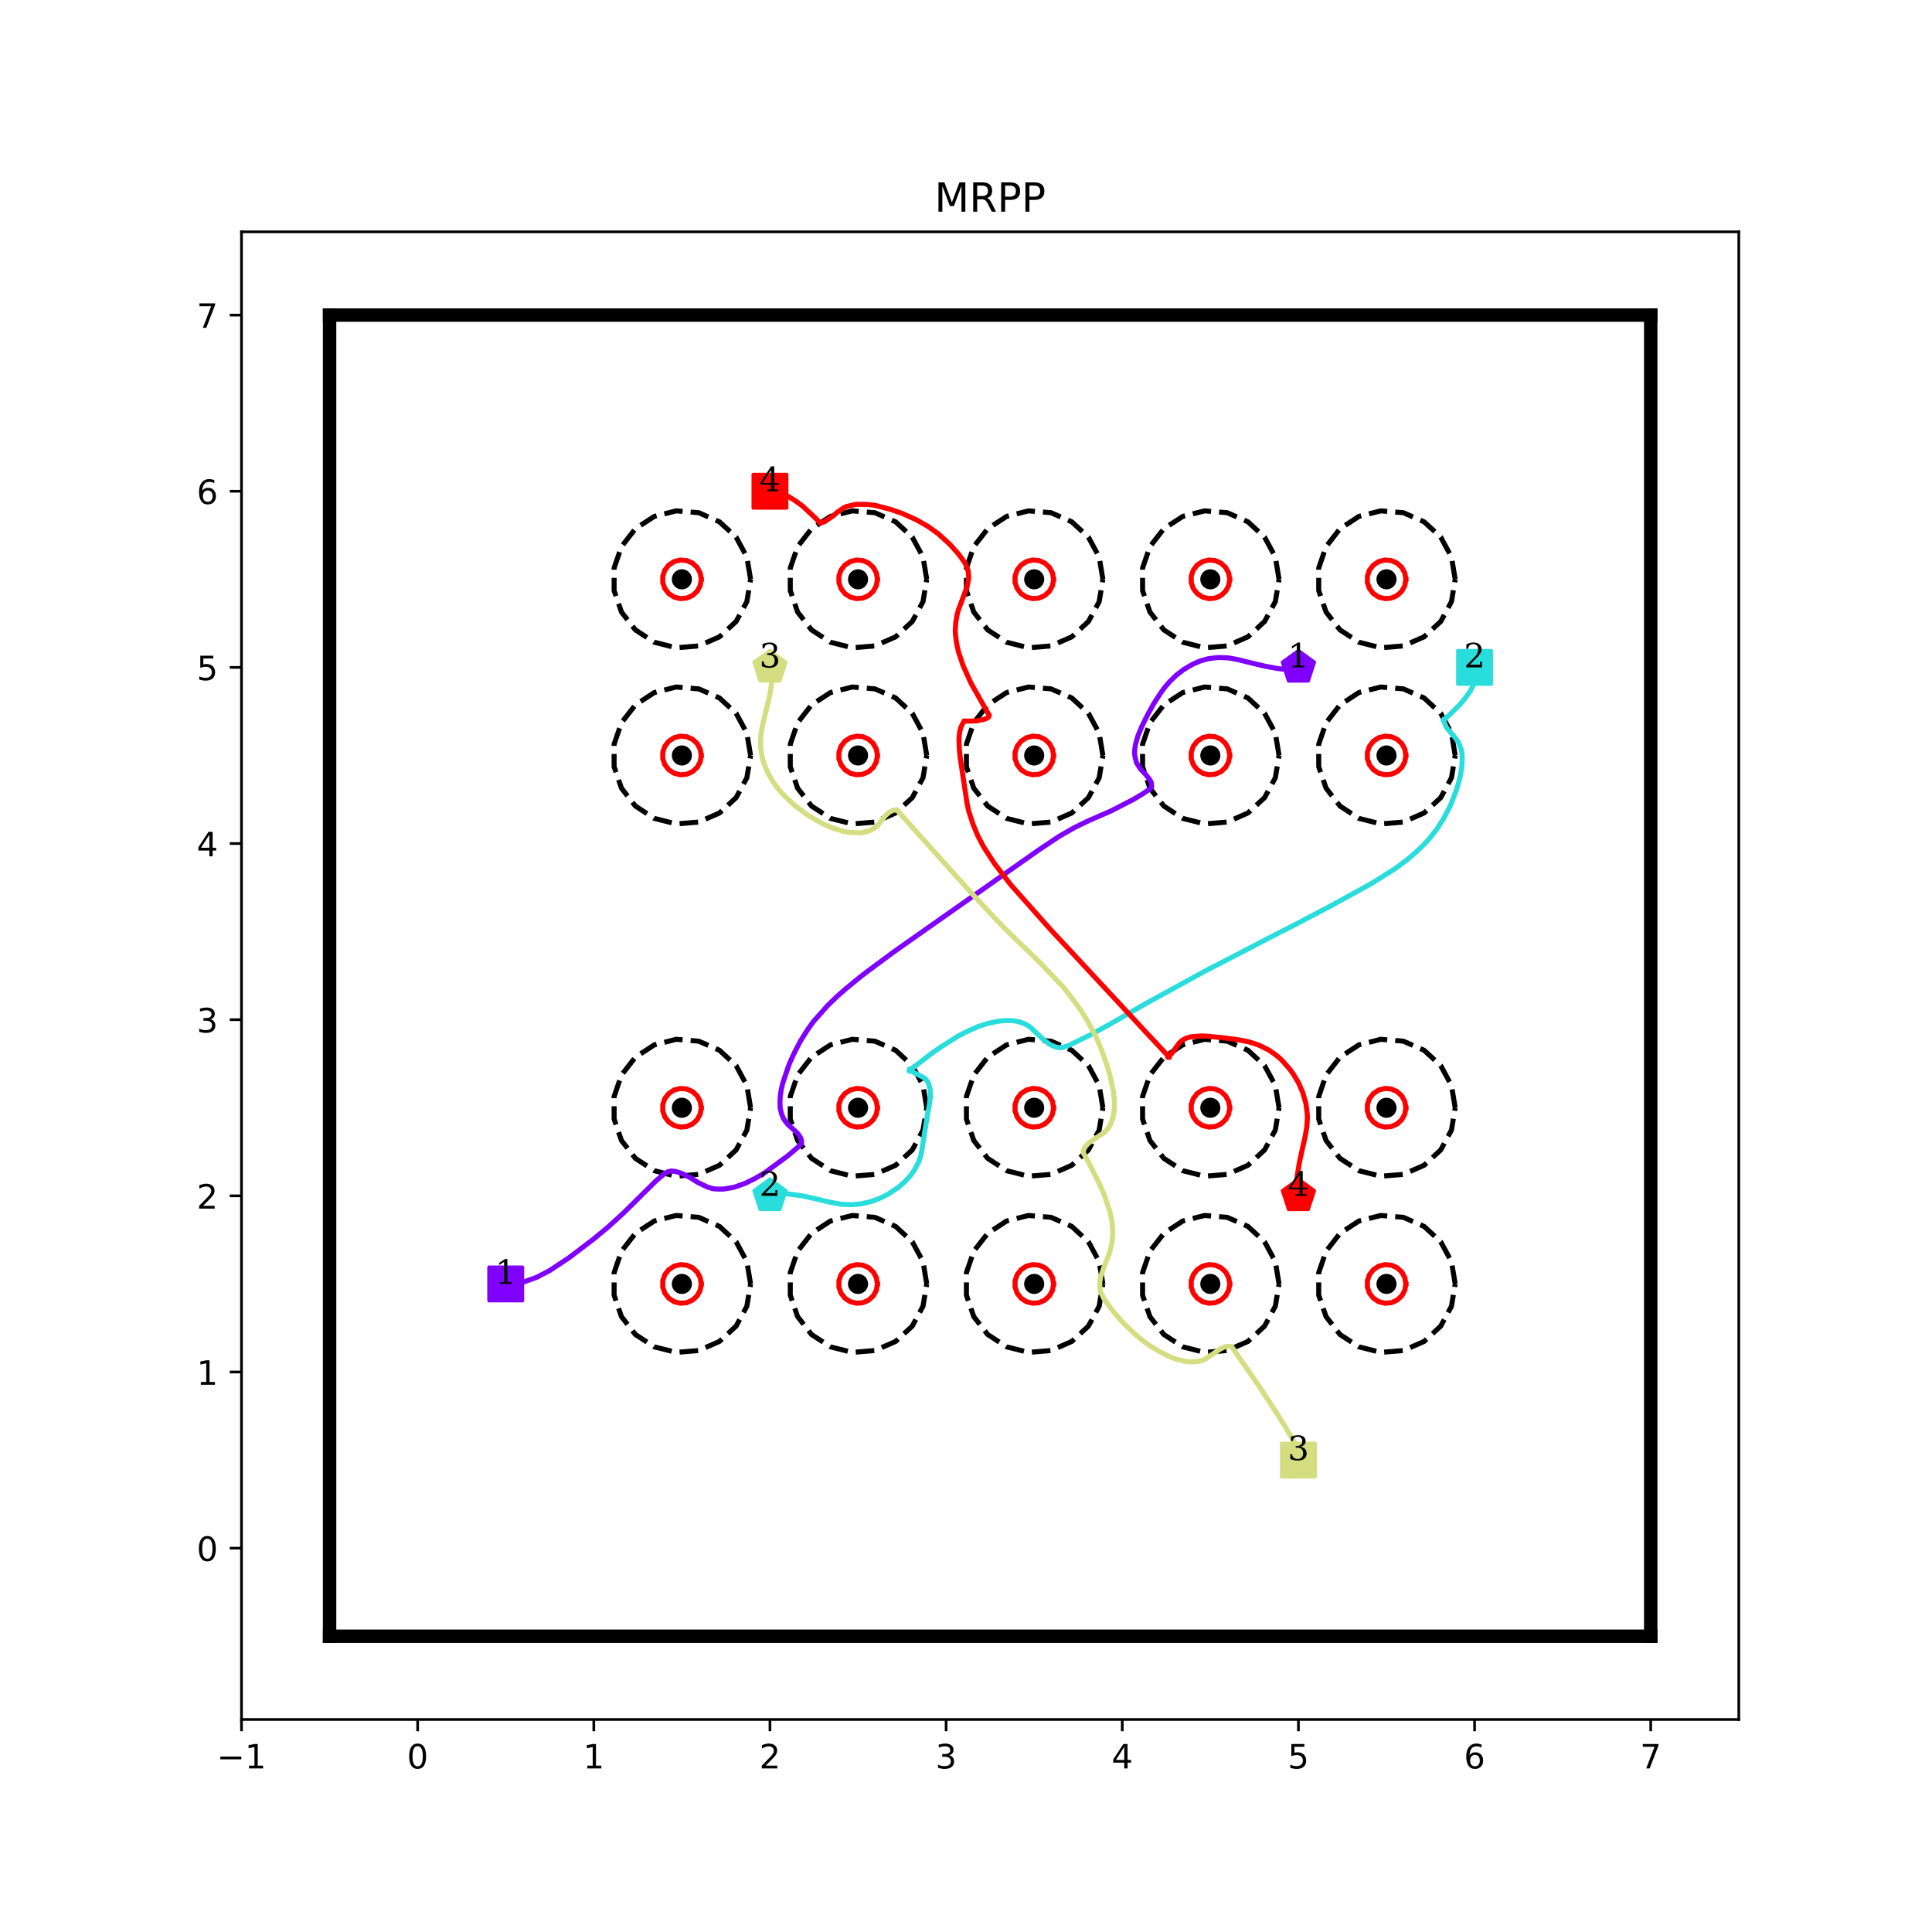 <?xml version="1.0" encoding="utf-8" standalone="no"?>
<!DOCTYPE svg PUBLIC "-//W3C//DTD SVG 1.1//EN"
  "http://www.w3.org/Graphics/SVG/1.1/DTD/svg11.dtd">
<!-- Created with matplotlib (http://matplotlib.org/) -->
<svg height="576pt" version="1.1" viewBox="0 0 576 576" width="576pt" xmlns="http://www.w3.org/2000/svg" xmlns:xlink="http://www.w3.org/1999/xlink">
 <defs>
  <style type="text/css">
*{stroke-linecap:butt;stroke-linejoin:round;}
  </style>
 </defs>
 <g id="figure_1">
  <g id="patch_1">
   <path d="M 0 576 
L 576 576 
L 576 0 
L 0 0 
z
" style="fill:#ffffff;"/>
  </g>
  <g id="axes_1">
   <g id="patch_2">
    <path d="M 72 512.64 
L 518.4 512.64 
L 518.4 69.12 
L 72 69.12 
z
" style="fill:#ffffff;"/>
   </g>
   <g id="matplotlib.axis_1">
    <g id="xtick_1">
     <g id="line2d_1">
      <defs>
       <path d="M 0 0 
L 0 3.5 
" id="m8888b631fd" style="stroke:#000000;stroke-width:0.8;"/>
      </defs>
      <g>
       <use style="stroke:#000000;stroke-width:0.8;" x="72" xlink:href="#m8888b631fd" y="512.64"/>
      </g>
     </g>
     <g id="text_1">
      <!-- −1 -->
      <defs>
       <path d="M 10.594 35.5 
L 73.188 35.5 
L 73.188 27.203 
L 10.594 27.203 
z
" id="DejaVuSans-2212"/>
       <path d="M 12.406 8.297 
L 28.516 8.297 
L 28.516 63.922 
L 10.984 60.406 
L 10.984 69.391 
L 28.422 72.906 
L 38.281 72.906 
L 38.281 8.297 
L 54.391 8.297 
L 54.391 0 
L 12.406 0 
z
" id="DejaVuSans-31"/>
      </defs>
      <g transform="translate(64.629 527.238)scale(0.1 -0.1)">
       <use xlink:href="#DejaVuSans-2212"/>
       <use x="83.789" xlink:href="#DejaVuSans-31"/>
      </g>
     </g>
    </g>
    <g id="xtick_2">
     <g id="line2d_2">
      <g>
       <use style="stroke:#000000;stroke-width:0.8;" x="124.518" xlink:href="#m8888b631fd" y="512.64"/>
      </g>
     </g>
     <g id="text_2">
      <!-- 0 -->
      <defs>
       <path d="M 31.781 66.406 
Q 24.172 66.406 20.328 58.906 
Q 16.5 51.422 16.5 36.375 
Q 16.5 21.391 20.328 13.891 
Q 24.172 6.391 31.781 6.391 
Q 39.453 6.391 43.281 13.891 
Q 47.125 21.391 47.125 36.375 
Q 47.125 51.422 43.281 58.906 
Q 39.453 66.406 31.781 66.406 
z
M 31.781 74.219 
Q 44.047 74.219 50.516 64.516 
Q 56.984 54.828 56.984 36.375 
Q 56.984 17.969 50.516 8.266 
Q 44.047 -1.422 31.781 -1.422 
Q 19.531 -1.422 13.062 8.266 
Q 6.594 17.969 6.594 36.375 
Q 6.594 54.828 13.062 64.516 
Q 19.531 74.219 31.781 74.219 
z
" id="DejaVuSans-30"/>
      </defs>
      <g transform="translate(121.336 527.238)scale(0.1 -0.1)">
       <use xlink:href="#DejaVuSans-30"/>
      </g>
     </g>
    </g>
    <g id="xtick_3">
     <g id="line2d_3">
      <g>
       <use style="stroke:#000000;stroke-width:0.8;" x="177.035" xlink:href="#m8888b631fd" y="512.64"/>
      </g>
     </g>
     <g id="text_3">
      <!-- 1 -->
      <g transform="translate(173.854 527.238)scale(0.1 -0.1)">
       <use xlink:href="#DejaVuSans-31"/>
      </g>
     </g>
    </g>
    <g id="xtick_4">
     <g id="line2d_4">
      <g>
       <use style="stroke:#000000;stroke-width:0.8;" x="229.553" xlink:href="#m8888b631fd" y="512.64"/>
      </g>
     </g>
     <g id="text_4">
      <!-- 2 -->
      <defs>
       <path d="M 19.188 8.297 
L 53.609 8.297 
L 53.609 0 
L 7.328 0 
L 7.328 8.297 
Q 12.938 14.109 22.625 23.891 
Q 32.328 33.688 34.812 36.531 
Q 39.547 41.844 41.422 45.531 
Q 43.312 49.219 43.312 52.781 
Q 43.312 58.594 39.234 62.25 
Q 35.156 65.922 28.609 65.922 
Q 23.969 65.922 18.812 64.312 
Q 13.672 62.703 7.812 59.422 
L 7.812 69.391 
Q 13.766 71.781 18.938 73 
Q 24.125 74.219 28.422 74.219 
Q 39.75 74.219 46.484 68.547 
Q 53.219 62.891 53.219 53.422 
Q 53.219 48.922 51.531 44.891 
Q 49.859 40.875 45.406 35.406 
Q 44.188 33.984 37.641 27.219 
Q 31.109 20.453 19.188 8.297 
z
" id="DejaVuSans-32"/>
      </defs>
      <g transform="translate(226.372 527.238)scale(0.1 -0.1)">
       <use xlink:href="#DejaVuSans-32"/>
      </g>
     </g>
    </g>
    <g id="xtick_5">
     <g id="line2d_5">
      <g>
       <use style="stroke:#000000;stroke-width:0.8;" x="282.071" xlink:href="#m8888b631fd" y="512.64"/>
      </g>
     </g>
     <g id="text_5">
      <!-- 3 -->
      <defs>
       <path d="M 40.578 39.312 
Q 47.656 37.797 51.625 33 
Q 55.609 28.219 55.609 21.188 
Q 55.609 10.406 48.188 4.484 
Q 40.766 -1.422 27.094 -1.422 
Q 22.516 -1.422 17.656 -0.516 
Q 12.797 0.391 7.625 2.203 
L 7.625 11.719 
Q 11.719 9.328 16.594 8.109 
Q 21.484 6.891 26.812 6.891 
Q 36.078 6.891 40.938 10.547 
Q 45.797 14.203 45.797 21.188 
Q 45.797 27.641 41.281 31.266 
Q 36.766 34.906 28.719 34.906 
L 20.219 34.906 
L 20.219 43.016 
L 29.109 43.016 
Q 36.375 43.016 40.234 45.922 
Q 44.094 48.828 44.094 54.297 
Q 44.094 59.906 40.109 62.906 
Q 36.141 65.922 28.719 65.922 
Q 24.656 65.922 20.016 65.031 
Q 15.375 64.156 9.812 62.312 
L 9.812 71.094 
Q 15.438 72.656 20.344 73.438 
Q 25.25 74.219 29.594 74.219 
Q 40.828 74.219 47.359 69.109 
Q 53.906 64.016 53.906 55.328 
Q 53.906 49.266 50.438 45.094 
Q 46.969 40.922 40.578 39.312 
z
" id="DejaVuSans-33"/>
      </defs>
      <g transform="translate(278.889 527.238)scale(0.1 -0.1)">
       <use xlink:href="#DejaVuSans-33"/>
      </g>
     </g>
    </g>
    <g id="xtick_6">
     <g id="line2d_6">
      <g>
       <use style="stroke:#000000;stroke-width:0.8;" x="334.588" xlink:href="#m8888b631fd" y="512.64"/>
      </g>
     </g>
     <g id="text_6">
      <!-- 4 -->
      <defs>
       <path d="M 37.797 64.312 
L 12.891 25.391 
L 37.797 25.391 
z
M 35.203 72.906 
L 47.609 72.906 
L 47.609 25.391 
L 58.016 25.391 
L 58.016 17.188 
L 47.609 17.188 
L 47.609 0 
L 37.797 0 
L 37.797 17.188 
L 4.891 17.188 
L 4.891 26.703 
z
" id="DejaVuSans-34"/>
      </defs>
      <g transform="translate(331.407 527.238)scale(0.1 -0.1)">
       <use xlink:href="#DejaVuSans-34"/>
      </g>
     </g>
    </g>
    <g id="xtick_7">
     <g id="line2d_7">
      <g>
       <use style="stroke:#000000;stroke-width:0.8;" x="387.106" xlink:href="#m8888b631fd" y="512.64"/>
      </g>
     </g>
     <g id="text_7">
      <!-- 5 -->
      <defs>
       <path d="M 10.797 72.906 
L 49.516 72.906 
L 49.516 64.594 
L 19.828 64.594 
L 19.828 46.734 
Q 21.969 47.469 24.109 47.828 
Q 26.266 48.188 28.422 48.188 
Q 40.625 48.188 47.75 41.5 
Q 54.891 34.812 54.891 23.391 
Q 54.891 11.625 47.562 5.094 
Q 40.234 -1.422 26.906 -1.422 
Q 22.312 -1.422 17.547 -0.641 
Q 12.797 0.141 7.719 1.703 
L 7.719 11.625 
Q 12.109 9.234 16.797 8.062 
Q 21.484 6.891 26.703 6.891 
Q 35.156 6.891 40.078 11.328 
Q 45.016 15.766 45.016 23.391 
Q 45.016 31 40.078 35.438 
Q 35.156 39.891 26.703 39.891 
Q 22.75 39.891 18.812 39.016 
Q 14.891 38.141 10.797 36.281 
z
" id="DejaVuSans-35"/>
      </defs>
      <g transform="translate(383.925 527.238)scale(0.1 -0.1)">
       <use xlink:href="#DejaVuSans-35"/>
      </g>
     </g>
    </g>
    <g id="xtick_8">
     <g id="line2d_8">
      <g>
       <use style="stroke:#000000;stroke-width:0.8;" x="439.624" xlink:href="#m8888b631fd" y="512.64"/>
      </g>
     </g>
     <g id="text_8">
      <!-- 6 -->
      <defs>
       <path d="M 33.016 40.375 
Q 26.375 40.375 22.484 35.828 
Q 18.609 31.297 18.609 23.391 
Q 18.609 15.531 22.484 10.953 
Q 26.375 6.391 33.016 6.391 
Q 39.656 6.391 43.531 10.953 
Q 47.406 15.531 47.406 23.391 
Q 47.406 31.297 43.531 35.828 
Q 39.656 40.375 33.016 40.375 
z
M 52.594 71.297 
L 52.594 62.312 
Q 48.875 64.062 45.094 64.984 
Q 41.312 65.922 37.594 65.922 
Q 27.828 65.922 22.672 59.328 
Q 17.531 52.734 16.797 39.406 
Q 19.672 43.656 24.016 45.922 
Q 28.375 48.188 33.594 48.188 
Q 44.578 48.188 50.953 41.516 
Q 57.328 34.859 57.328 23.391 
Q 57.328 12.156 50.688 5.359 
Q 44.047 -1.422 33.016 -1.422 
Q 20.359 -1.422 13.672 8.266 
Q 6.984 17.969 6.984 36.375 
Q 6.984 53.656 15.188 63.938 
Q 23.391 74.219 37.203 74.219 
Q 40.922 74.219 44.703 73.484 
Q 48.484 72.75 52.594 71.297 
z
" id="DejaVuSans-36"/>
      </defs>
      <g transform="translate(436.442 527.238)scale(0.1 -0.1)">
       <use xlink:href="#DejaVuSans-36"/>
      </g>
     </g>
    </g>
    <g id="xtick_9">
     <g id="line2d_9">
      <g>
       <use style="stroke:#000000;stroke-width:0.8;" x="492.141" xlink:href="#m8888b631fd" y="512.64"/>
      </g>
     </g>
     <g id="text_9">
      <!-- 7 -->
      <defs>
       <path d="M 8.203 72.906 
L 55.078 72.906 
L 55.078 68.703 
L 28.609 0 
L 18.312 0 
L 43.219 64.594 
L 8.203 64.594 
z
" id="DejaVuSans-37"/>
      </defs>
      <g transform="translate(488.96 527.238)scale(0.1 -0.1)">
       <use xlink:href="#DejaVuSans-37"/>
      </g>
     </g>
    </g>
   </g>
   <g id="matplotlib.axis_2">
    <g id="ytick_1">
     <g id="line2d_10">
      <defs>
       <path d="M 0 0 
L -3.5 0 
" id="m1da5545bb9" style="stroke:#000000;stroke-width:0.8;"/>
      </defs>
      <g>
       <use style="stroke:#000000;stroke-width:0.8;" x="72" xlink:href="#m1da5545bb9" y="461.562"/>
      </g>
     </g>
     <g id="text_10">
      <!-- 0 -->
      <g transform="translate(58.638 465.362)scale(0.1 -0.1)">
       <use xlink:href="#DejaVuSans-30"/>
      </g>
     </g>
    </g>
    <g id="ytick_2">
     <g id="line2d_11">
      <g>
       <use style="stroke:#000000;stroke-width:0.8;" x="72" xlink:href="#m1da5545bb9" y="409.045"/>
      </g>
     </g>
     <g id="text_11">
      <!-- 1 -->
      <g transform="translate(58.638 412.844)scale(0.1 -0.1)">
       <use xlink:href="#DejaVuSans-31"/>
      </g>
     </g>
    </g>
    <g id="ytick_3">
     <g id="line2d_12">
      <g>
       <use style="stroke:#000000;stroke-width:0.8;" x="72" xlink:href="#m1da5545bb9" y="356.527"/>
      </g>
     </g>
     <g id="text_12">
      <!-- 2 -->
      <g transform="translate(58.638 360.326)scale(0.1 -0.1)">
       <use xlink:href="#DejaVuSans-32"/>
      </g>
     </g>
    </g>
    <g id="ytick_4">
     <g id="line2d_13">
      <g>
       <use style="stroke:#000000;stroke-width:0.8;" x="72" xlink:href="#m1da5545bb9" y="304.009"/>
      </g>
     </g>
     <g id="text_13">
      <!-- 3 -->
      <g transform="translate(58.638 307.809)scale(0.1 -0.1)">
       <use xlink:href="#DejaVuSans-33"/>
      </g>
     </g>
    </g>
    <g id="ytick_5">
     <g id="line2d_14">
      <g>
       <use style="stroke:#000000;stroke-width:0.8;" x="72" xlink:href="#m1da5545bb9" y="251.492"/>
      </g>
     </g>
     <g id="text_14">
      <!-- 4 -->
      <g transform="translate(58.638 255.291)scale(0.1 -0.1)">
       <use xlink:href="#DejaVuSans-34"/>
      </g>
     </g>
    </g>
    <g id="ytick_6">
     <g id="line2d_15">
      <g>
       <use style="stroke:#000000;stroke-width:0.8;" x="72" xlink:href="#m1da5545bb9" y="198.974"/>
      </g>
     </g>
     <g id="text_15">
      <!-- 5 -->
      <g transform="translate(58.638 202.773)scale(0.1 -0.1)">
       <use xlink:href="#DejaVuSans-35"/>
      </g>
     </g>
    </g>
    <g id="ytick_7">
     <g id="line2d_16">
      <g>
       <use style="stroke:#000000;stroke-width:0.8;" x="72" xlink:href="#m1da5545bb9" y="146.456"/>
      </g>
     </g>
     <g id="text_16">
      <!-- 6 -->
      <g transform="translate(58.638 150.256)scale(0.1 -0.1)">
       <use xlink:href="#DejaVuSans-36"/>
      </g>
     </g>
    </g>
    <g id="ytick_8">
     <g id="line2d_17">
      <g>
       <use style="stroke:#000000;stroke-width:0.8;" x="72" xlink:href="#m1da5545bb9" y="93.939"/>
      </g>
     </g>
     <g id="text_17">
      <!-- 7 -->
      <g transform="translate(58.638 97.738)scale(0.1 -0.1)">
       <use xlink:href="#DejaVuSans-37"/>
      </g>
     </g>
    </g>
   </g>
   <g id="line2d_18">
    <path clip-path="url(#pf2b713757f)" d="M 150.776 382.786 
" style="fill:none;stroke:#1f77b4;stroke-linecap:square;stroke-width:1.5;"/>
    <defs>
     <path d="M -5 5 
L 5 5 
L 5 -5 
L -5 -5 
z
" id="m52ede328f5" style="stroke:#8000ff;stroke-linejoin:miter;"/>
    </defs>
    <g clip-path="url(#pf2b713757f)">
     <use style="fill:#8000ff;stroke:#8000ff;stroke-linejoin:miter;" x="150.776" xlink:href="#m52ede328f5" y="382.786"/>
    </g>
   </g>
   <g id="line2d_19">
    <path clip-path="url(#pf2b713757f)" d="M 387.106 198.974 
" style="fill:none;stroke:#ff7f0e;stroke-linecap:square;stroke-width:1.5;"/>
    <defs>
     <path d="M 0 -5 
L -4.755 -1.545 
L -2.939 4.045 
L 2.939 4.045 
L 4.755 -1.545 
z
" id="m2123530d9b" style="stroke:#8000ff;stroke-linejoin:miter;"/>
    </defs>
    <g clip-path="url(#pf2b713757f)">
     <use style="fill:#8000ff;stroke:#8000ff;stroke-linejoin:miter;" x="387.106" xlink:href="#m2123530d9b" y="198.974"/>
    </g>
   </g>
   <g id="line2d_20">
    <path clip-path="url(#pf2b713757f)" d="M 439.624 198.974 
" style="fill:none;stroke:#2ca02c;stroke-linecap:square;stroke-width:1.5;"/>
    <defs>
     <path d="M -5 5 
L 5 5 
L 5 -5 
L -5 -5 
z
" id="mf35c077212" style="stroke:#2adddd;stroke-linejoin:miter;"/>
    </defs>
    <g clip-path="url(#pf2b713757f)">
     <use style="fill:#2adddd;stroke:#2adddd;stroke-linejoin:miter;" x="439.624" xlink:href="#mf35c077212" y="198.974"/>
    </g>
   </g>
   <g id="line2d_21">
    <path clip-path="url(#pf2b713757f)" d="M 229.553 356.527 
" style="fill:none;stroke:#d62728;stroke-linecap:square;stroke-width:1.5;"/>
    <defs>
     <path d="M 0 -5 
L -4.755 -1.545 
L -2.939 4.045 
L 2.939 4.045 
L 4.755 -1.545 
z
" id="m361ae02f8b" style="stroke:#2adddd;stroke-linejoin:miter;"/>
    </defs>
    <g clip-path="url(#pf2b713757f)">
     <use style="fill:#2adddd;stroke:#2adddd;stroke-linejoin:miter;" x="229.553" xlink:href="#m361ae02f8b" y="356.527"/>
    </g>
   </g>
   <g id="line2d_22">
    <path clip-path="url(#pf2b713757f)" d="M 387.106 435.304 
" style="fill:none;stroke:#9467bd;stroke-linecap:square;stroke-width:1.5;"/>
    <defs>
     <path d="M -5 5 
L 5 5 
L 5 -5 
L -5 -5 
z
" id="m3d5d3032eb" style="stroke:#d4dd80;stroke-linejoin:miter;"/>
    </defs>
    <g clip-path="url(#pf2b713757f)">
     <use style="fill:#d4dd80;stroke:#d4dd80;stroke-linejoin:miter;" x="387.106" xlink:href="#m3d5d3032eb" y="435.304"/>
    </g>
   </g>
   <g id="line2d_23">
    <path clip-path="url(#pf2b713757f)" d="M 229.553 198.974 
" style="fill:none;stroke:#8c564b;stroke-linecap:square;stroke-width:1.5;"/>
    <defs>
     <path d="M 0 -5 
L -4.755 -1.545 
L -2.939 4.045 
L 2.939 4.045 
L 4.755 -1.545 
z
" id="mdbba023fd3" style="stroke:#d4dd80;stroke-linejoin:miter;"/>
    </defs>
    <g clip-path="url(#pf2b713757f)">
     <use style="fill:#d4dd80;stroke:#d4dd80;stroke-linejoin:miter;" x="229.553" xlink:href="#mdbba023fd3" y="198.974"/>
    </g>
   </g>
   <g id="line2d_24">
    <path clip-path="url(#pf2b713757f)" d="M 229.553 146.456 
" style="fill:none;stroke:#e377c2;stroke-linecap:square;stroke-width:1.5;"/>
    <defs>
     <path d="M -5 5 
L 5 5 
L 5 -5 
L -5 -5 
z
" id="m5f18dc28d2" style="stroke:#ff0000;stroke-linejoin:miter;"/>
    </defs>
    <g clip-path="url(#pf2b713757f)">
     <use style="fill:#ff0000;stroke:#ff0000;stroke-linejoin:miter;" x="229.553" xlink:href="#m5f18dc28d2" y="146.456"/>
    </g>
   </g>
   <g id="line2d_25">
    <path clip-path="url(#pf2b713757f)" d="M 387.106 356.527 
" style="fill:none;stroke:#7f7f7f;stroke-linecap:square;stroke-width:1.5;"/>
    <defs>
     <path d="M 0 -5 
L -4.755 -1.545 
L -2.939 4.045 
L 2.939 4.045 
L 4.755 -1.545 
z
" id="mdb312e19a3" style="stroke:#ff0000;stroke-linejoin:miter;"/>
    </defs>
    <g clip-path="url(#pf2b713757f)">
     <use style="fill:#ff0000;stroke:#ff0000;stroke-linejoin:miter;" x="387.106" xlink:href="#mdb312e19a3" y="356.527"/>
    </g>
   </g>
   <g id="line2d_26">
    <defs>
     <path d="M 0 2.5 
C 0.663 2.5 1.299 2.237 1.768 1.768 
C 2.237 1.299 2.5 0.663 2.5 0 
C 2.5 -0.663 2.237 -1.299 1.768 -1.768 
C 1.299 -2.237 0.663 -2.5 0 -2.5 
C -0.663 -2.5 -1.299 -2.237 -1.768 -1.768 
C -2.237 -1.299 -2.5 -0.663 -2.5 0 
C -2.5 0.663 -2.237 1.299 -1.768 1.768 
C -1.299 2.237 -0.663 2.5 0 2.5 
z
" id="mba9c81ae58" style="stroke:#000000;"/>
    </defs>
    <g clip-path="url(#pf2b713757f)">
     <use style="stroke:#000000;" x="203.294" xlink:href="#mba9c81ae58" y="382.786"/>
     <use style="stroke:#000000;" x="203.294" xlink:href="#mba9c81ae58" y="330.268"/>
     <use style="stroke:#000000;" x="255.812" xlink:href="#mba9c81ae58" y="382.786"/>
     <use style="stroke:#000000;" x="255.812" xlink:href="#mba9c81ae58" y="330.268"/>
     <use style="stroke:#000000;" x="308.329" xlink:href="#mba9c81ae58" y="382.786"/>
     <use style="stroke:#000000;" x="308.329" xlink:href="#mba9c81ae58" y="330.268"/>
     <use style="stroke:#000000;" x="360.847" xlink:href="#mba9c81ae58" y="382.786"/>
     <use style="stroke:#000000;" x="360.847" xlink:href="#mba9c81ae58" y="330.268"/>
     <use style="stroke:#000000;" x="413.365" xlink:href="#mba9c81ae58" y="382.786"/>
     <use style="stroke:#000000;" x="413.365" xlink:href="#mba9c81ae58" y="330.268"/>
     <use style="stroke:#000000;" x="203.294" xlink:href="#mba9c81ae58" y="225.233"/>
     <use style="stroke:#000000;" x="203.294" xlink:href="#mba9c81ae58" y="172.715"/>
     <use style="stroke:#000000;" x="255.812" xlink:href="#mba9c81ae58" y="225.233"/>
     <use style="stroke:#000000;" x="255.812" xlink:href="#mba9c81ae58" y="172.715"/>
     <use style="stroke:#000000;" x="308.329" xlink:href="#mba9c81ae58" y="225.233"/>
     <use style="stroke:#000000;" x="308.329" xlink:href="#mba9c81ae58" y="172.715"/>
     <use style="stroke:#000000;" x="360.847" xlink:href="#mba9c81ae58" y="225.233"/>
     <use style="stroke:#000000;" x="360.847" xlink:href="#mba9c81ae58" y="172.715"/>
     <use style="stroke:#000000;" x="413.365" xlink:href="#mba9c81ae58" y="225.233"/>
     <use style="stroke:#000000;" x="413.365" xlink:href="#mba9c81ae58" y="172.715"/>
    </g>
   </g>
   <g id="line2d_27">
    <path clip-path="url(#pf2b713757f)" d="M 223.776 382.786 
L 222.666 376.135 
L 219.457 370.206 
L 214.497 365.639 
L 208.322 362.931 
L 201.603 362.374 
L 195.067 364.029 
L 189.422 367.717 
L 185.281 373.038 
L 183.092 379.415 
L 183.092 386.157 
L 185.281 392.534 
L 189.422 397.855 
L 195.067 401.543 
L 201.603 403.198 
L 208.322 402.641 
L 214.497 399.933 
L 219.457 395.366 
L 222.666 389.436 
L 223.776 382.786 
" style="fill:none;stroke:#000000;stroke-dasharray:5.55,2.4;stroke-dashoffset:0;stroke-width:1.5;"/>
   </g>
   <g id="line2d_28">
    <path clip-path="url(#pf2b713757f)" d="M 209.071 382.786 
L 208.758 380.91 
L 207.853 379.238 
L 206.454 377.95 
L 204.712 377.186 
L 202.817 377.029 
L 200.974 377.496 
L 199.382 378.536 
L 198.213 380.036 
L 197.596 381.835 
L 197.596 383.737 
L 198.213 385.535 
L 199.382 387.036 
L 200.974 388.076 
L 202.817 388.543 
L 204.712 388.386 
L 206.454 387.622 
L 207.853 386.334 
L 208.758 384.662 
L 209.071 382.786 
" style="fill:none;stroke:#ff0000;stroke-linecap:square;stroke-width:1.5;"/>
   </g>
   <g id="line2d_29">
    <path clip-path="url(#pf2b713757f)" d="M 223.776 330.268 
L 222.666 323.618 
L 219.457 317.688 
L 214.497 313.121 
L 208.322 310.413 
L 201.603 309.856 
L 195.067 311.511 
L 189.422 315.199 
L 185.281 320.52 
L 183.092 326.897 
L 183.092 333.639 
L 185.281 340.017 
L 189.422 345.337 
L 195.067 349.025 
L 201.603 350.68 
L 208.322 350.123 
L 214.497 347.415 
L 219.457 342.848 
L 222.666 336.919 
L 223.776 330.268 
" style="fill:none;stroke:#000000;stroke-dasharray:5.55,2.4;stroke-dashoffset:0;stroke-width:1.5;"/>
   </g>
   <g id="line2d_30">
    <path clip-path="url(#pf2b713757f)" d="M 209.071 330.268 
L 208.758 328.392 
L 207.853 326.72 
L 206.454 325.432 
L 204.712 324.668 
L 202.817 324.511 
L 200.974 324.978 
L 199.382 326.018 
L 198.213 327.519 
L 197.596 329.317 
L 197.596 331.219 
L 198.213 333.018 
L 199.382 334.518 
L 200.974 335.559 
L 202.817 336.025 
L 204.712 335.868 
L 206.454 335.104 
L 207.853 333.817 
L 208.758 332.144 
L 209.071 330.268 
" style="fill:none;stroke:#ff0000;stroke-linecap:square;stroke-width:1.5;"/>
   </g>
   <g id="line2d_31">
    <path clip-path="url(#pf2b713757f)" d="M 276.294 382.786 
L 275.184 376.135 
L 271.975 370.206 
L 267.014 365.639 
L 260.84 362.931 
L 254.12 362.374 
L 247.584 364.029 
L 241.94 367.717 
L 237.798 373.038 
L 235.609 379.415 
L 235.609 386.157 
L 237.798 392.534 
L 241.94 397.855 
L 247.584 401.543 
L 254.12 403.198 
L 260.84 402.641 
L 267.014 399.933 
L 271.975 395.366 
L 275.184 389.436 
L 276.294 382.786 
" style="fill:none;stroke:#000000;stroke-dasharray:5.55,2.4;stroke-dashoffset:0;stroke-width:1.5;"/>
   </g>
   <g id="line2d_32">
    <path clip-path="url(#pf2b713757f)" d="M 261.589 382.786 
L 261.276 380.91 
L 260.371 379.238 
L 258.971 377.95 
L 257.23 377.186 
L 255.335 377.029 
L 253.491 377.496 
L 251.899 378.536 
L 250.731 380.036 
L 250.114 381.835 
L 250.114 383.737 
L 250.731 385.535 
L 251.899 387.036 
L 253.491 388.076 
L 255.335 388.543 
L 257.23 388.386 
L 258.971 387.622 
L 260.371 386.334 
L 261.276 384.662 
L 261.589 382.786 
" style="fill:none;stroke:#ff0000;stroke-linecap:square;stroke-width:1.5;"/>
   </g>
   <g id="line2d_33">
    <path clip-path="url(#pf2b713757f)" d="M 276.294 330.268 
L 275.184 323.618 
L 271.975 317.688 
L 267.014 313.121 
L 260.84 310.413 
L 254.12 309.856 
L 247.584 311.511 
L 241.94 315.199 
L 237.798 320.52 
L 235.609 326.897 
L 235.609 333.639 
L 237.798 340.017 
L 241.94 345.337 
L 247.584 349.025 
L 254.12 350.68 
L 260.84 350.123 
L 267.014 347.415 
L 271.975 342.848 
L 275.184 336.919 
L 276.294 330.268 
" style="fill:none;stroke:#000000;stroke-dasharray:5.55,2.4;stroke-dashoffset:0;stroke-width:1.5;"/>
   </g>
   <g id="line2d_34">
    <path clip-path="url(#pf2b713757f)" d="M 261.589 330.268 
L 261.276 328.392 
L 260.371 326.72 
L 258.971 325.432 
L 257.23 324.668 
L 255.335 324.511 
L 253.491 324.978 
L 251.899 326.018 
L 250.731 327.519 
L 250.114 329.317 
L 250.114 331.219 
L 250.731 333.018 
L 251.899 334.518 
L 253.491 335.559 
L 255.335 336.025 
L 257.23 335.868 
L 258.971 335.104 
L 260.371 333.817 
L 261.276 332.144 
L 261.589 330.268 
" style="fill:none;stroke:#ff0000;stroke-linecap:square;stroke-width:1.5;"/>
   </g>
   <g id="line2d_35">
    <path clip-path="url(#pf2b713757f)" d="M 328.811 382.786 
L 327.702 376.135 
L 324.492 370.206 
L 319.532 365.639 
L 313.357 362.931 
L 306.638 362.374 
L 300.102 364.029 
L 294.457 367.717 
L 290.316 373.038 
L 288.127 379.415 
L 288.127 386.157 
L 290.316 392.534 
L 294.457 397.855 
L 300.102 401.543 
L 306.638 403.198 
L 313.357 402.641 
L 319.532 399.933 
L 324.492 395.366 
L 327.702 389.436 
L 328.811 382.786 
" style="fill:none;stroke:#000000;stroke-dasharray:5.55,2.4;stroke-dashoffset:0;stroke-width:1.5;"/>
   </g>
   <g id="line2d_36">
    <path clip-path="url(#pf2b713757f)" d="M 314.106 382.786 
L 313.793 380.91 
L 312.888 379.238 
L 311.489 377.95 
L 309.748 377.186 
L 307.852 377.029 
L 306.009 377.496 
L 304.417 378.536 
L 303.249 380.036 
L 302.631 381.835 
L 302.631 383.737 
L 303.249 385.535 
L 304.417 387.036 
L 306.009 388.076 
L 307.852 388.543 
L 309.748 388.386 
L 311.489 387.622 
L 312.888 386.334 
L 313.793 384.662 
L 314.106 382.786 
" style="fill:none;stroke:#ff0000;stroke-linecap:square;stroke-width:1.5;"/>
   </g>
   <g id="line2d_37">
    <path clip-path="url(#pf2b713757f)" d="M 328.811 330.268 
L 327.702 323.618 
L 324.492 317.688 
L 319.532 313.121 
L 313.357 310.413 
L 306.638 309.856 
L 300.102 311.511 
L 294.457 315.199 
L 290.316 320.52 
L 288.127 326.897 
L 288.127 333.639 
L 290.316 340.017 
L 294.457 345.337 
L 300.102 349.025 
L 306.638 350.68 
L 313.357 350.123 
L 319.532 347.415 
L 324.492 342.848 
L 327.702 336.919 
L 328.811 330.268 
" style="fill:none;stroke:#000000;stroke-dasharray:5.55,2.4;stroke-dashoffset:0;stroke-width:1.5;"/>
   </g>
   <g id="line2d_38">
    <path clip-path="url(#pf2b713757f)" d="M 314.106 330.268 
L 313.793 328.392 
L 312.888 326.72 
L 311.489 325.432 
L 309.748 324.668 
L 307.852 324.511 
L 306.009 324.978 
L 304.417 326.018 
L 303.249 327.519 
L 302.631 329.317 
L 302.631 331.219 
L 303.249 333.018 
L 304.417 334.518 
L 306.009 335.559 
L 307.852 336.025 
L 309.748 335.868 
L 311.489 335.104 
L 312.888 333.817 
L 313.793 332.144 
L 314.106 330.268 
" style="fill:none;stroke:#ff0000;stroke-linecap:square;stroke-width:1.5;"/>
   </g>
   <g id="line2d_39">
    <path clip-path="url(#pf2b713757f)" d="M 381.329 382.786 
L 380.219 376.135 
L 377.01 370.206 
L 372.05 365.639 
L 365.875 362.931 
L 359.156 362.374 
L 352.62 364.029 
L 346.975 367.717 
L 342.834 373.038 
L 340.645 379.415 
L 340.645 386.157 
L 342.834 392.534 
L 346.975 397.855 
L 352.62 401.543 
L 359.156 403.198 
L 365.875 402.641 
L 372.05 399.933 
L 377.01 395.366 
L 380.219 389.436 
L 381.329 382.786 
" style="fill:none;stroke:#000000;stroke-dasharray:5.55,2.4;stroke-dashoffset:0;stroke-width:1.5;"/>
   </g>
   <g id="line2d_40">
    <path clip-path="url(#pf2b713757f)" d="M 366.624 382.786 
L 366.311 380.91 
L 365.406 379.238 
L 364.007 377.95 
L 362.265 377.186 
L 360.37 377.029 
L 358.526 377.496 
L 356.934 378.536 
L 355.766 380.036 
L 355.149 381.835 
L 355.149 383.737 
L 355.766 385.535 
L 356.934 387.036 
L 358.526 388.076 
L 360.37 388.543 
L 362.265 388.386 
L 364.007 387.622 
L 365.406 386.334 
L 366.311 384.662 
L 366.624 382.786 
" style="fill:none;stroke:#ff0000;stroke-linecap:square;stroke-width:1.5;"/>
   </g>
   <g id="line2d_41">
    <path clip-path="url(#pf2b713757f)" d="M 381.329 330.268 
L 380.219 323.618 
L 377.01 317.688 
L 372.05 313.121 
L 365.875 310.413 
L 359.156 309.856 
L 352.62 311.511 
L 346.975 315.199 
L 342.834 320.52 
L 340.645 326.897 
L 340.645 333.639 
L 342.834 340.017 
L 346.975 345.337 
L 352.62 349.025 
L 359.156 350.68 
L 365.875 350.123 
L 372.05 347.415 
L 377.01 342.848 
L 380.219 336.919 
L 381.329 330.268 
" style="fill:none;stroke:#000000;stroke-dasharray:5.55,2.4;stroke-dashoffset:0;stroke-width:1.5;"/>
   </g>
   <g id="line2d_42">
    <path clip-path="url(#pf2b713757f)" d="M 366.624 330.268 
L 366.311 328.392 
L 365.406 326.72 
L 364.007 325.432 
L 362.265 324.668 
L 360.37 324.511 
L 358.526 324.978 
L 356.934 326.018 
L 355.766 327.519 
L 355.149 329.317 
L 355.149 331.219 
L 355.766 333.018 
L 356.934 334.518 
L 358.526 335.559 
L 360.37 336.025 
L 362.265 335.868 
L 364.007 335.104 
L 365.406 333.817 
L 366.311 332.144 
L 366.624 330.268 
" style="fill:none;stroke:#ff0000;stroke-linecap:square;stroke-width:1.5;"/>
   </g>
   <g id="line2d_43">
    <path clip-path="url(#pf2b713757f)" d="M 433.847 382.786 
L 432.737 376.135 
L 429.528 370.206 
L 424.567 365.639 
L 418.393 362.931 
L 411.673 362.374 
L 405.137 364.029 
L 399.493 367.717 
L 395.351 373.038 
L 393.162 379.415 
L 393.162 386.157 
L 395.351 392.534 
L 399.493 397.855 
L 405.137 401.543 
L 411.673 403.198 
L 418.393 402.641 
L 424.567 399.933 
L 429.528 395.366 
L 432.737 389.436 
L 433.847 382.786 
" style="fill:none;stroke:#000000;stroke-dasharray:5.55,2.4;stroke-dashoffset:0;stroke-width:1.5;"/>
   </g>
   <g id="line2d_44">
    <path clip-path="url(#pf2b713757f)" d="M 419.142 382.786 
L 418.829 380.91 
L 417.924 379.238 
L 416.524 377.95 
L 414.783 377.186 
L 412.888 377.029 
L 411.044 377.496 
L 409.452 378.536 
L 408.284 380.036 
L 407.667 381.835 
L 407.667 383.737 
L 408.284 385.535 
L 409.452 387.036 
L 411.044 388.076 
L 412.888 388.543 
L 414.783 388.386 
L 416.524 387.622 
L 417.924 386.334 
L 418.829 384.662 
L 419.142 382.786 
" style="fill:none;stroke:#ff0000;stroke-linecap:square;stroke-width:1.5;"/>
   </g>
   <g id="line2d_45">
    <path clip-path="url(#pf2b713757f)" d="M 433.847 330.268 
L 432.737 323.618 
L 429.528 317.688 
L 424.567 313.121 
L 418.393 310.413 
L 411.673 309.856 
L 405.137 311.511 
L 399.493 315.199 
L 395.351 320.52 
L 393.162 326.897 
L 393.162 333.639 
L 395.351 340.017 
L 399.493 345.337 
L 405.137 349.025 
L 411.673 350.68 
L 418.393 350.123 
L 424.567 347.415 
L 429.528 342.848 
L 432.737 336.919 
L 433.847 330.268 
" style="fill:none;stroke:#000000;stroke-dasharray:5.55,2.4;stroke-dashoffset:0;stroke-width:1.5;"/>
   </g>
   <g id="line2d_46">
    <path clip-path="url(#pf2b713757f)" d="M 419.142 330.268 
L 418.829 328.392 
L 417.924 326.72 
L 416.524 325.432 
L 414.783 324.668 
L 412.888 324.511 
L 411.044 324.978 
L 409.452 326.018 
L 408.284 327.519 
L 407.667 329.317 
L 407.667 331.219 
L 408.284 333.018 
L 409.452 334.518 
L 411.044 335.559 
L 412.888 336.025 
L 414.783 335.868 
L 416.524 335.104 
L 417.924 333.817 
L 418.829 332.144 
L 419.142 330.268 
" style="fill:none;stroke:#ff0000;stroke-linecap:square;stroke-width:1.5;"/>
   </g>
   <g id="line2d_47">
    <path clip-path="url(#pf2b713757f)" d="M 223.776 225.233 
L 222.666 218.582 
L 219.457 212.653 
L 214.497 208.086 
L 208.322 205.378 
L 201.603 204.821 
L 195.067 206.476 
L 189.422 210.164 
L 185.281 215.485 
L 183.092 221.862 
L 183.092 228.604 
L 185.281 234.981 
L 189.422 240.302 
L 195.067 243.99 
L 201.603 245.645 
L 208.322 245.088 
L 214.497 242.38 
L 219.457 237.813 
L 222.666 231.883 
L 223.776 225.233 
" style="fill:none;stroke:#000000;stroke-dasharray:5.55,2.4;stroke-dashoffset:0;stroke-width:1.5;"/>
   </g>
   <g id="line2d_48">
    <path clip-path="url(#pf2b713757f)" d="M 209.071 225.233 
L 208.758 223.357 
L 207.853 221.685 
L 206.454 220.397 
L 204.712 219.633 
L 202.817 219.476 
L 200.974 219.943 
L 199.382 220.983 
L 198.213 222.483 
L 197.596 224.282 
L 197.596 226.184 
L 198.213 227.982 
L 199.382 229.483 
L 200.974 230.523 
L 202.817 230.99 
L 204.712 230.833 
L 206.454 230.069 
L 207.853 228.781 
L 208.758 227.109 
L 209.071 225.233 
" style="fill:none;stroke:#ff0000;stroke-linecap:square;stroke-width:1.5;"/>
   </g>
   <g id="line2d_49">
    <path clip-path="url(#pf2b713757f)" d="M 223.776 172.715 
L 222.666 166.065 
L 219.457 160.135 
L 214.497 155.569 
L 208.322 152.86 
L 201.603 152.303 
L 195.067 153.959 
L 189.422 157.646 
L 185.281 162.967 
L 183.092 169.344 
L 183.092 176.087 
L 185.281 182.464 
L 189.422 187.784 
L 195.067 191.472 
L 201.603 193.127 
L 208.322 192.57 
L 214.497 189.862 
L 219.457 185.296 
L 222.666 179.366 
L 223.776 172.715 
" style="fill:none;stroke:#000000;stroke-dasharray:5.55,2.4;stroke-dashoffset:0;stroke-width:1.5;"/>
   </g>
   <g id="line2d_50">
    <path clip-path="url(#pf2b713757f)" d="M 209.071 172.715 
L 208.758 170.84 
L 207.853 169.167 
L 206.454 167.879 
L 204.712 167.115 
L 202.817 166.958 
L 200.974 167.425 
L 199.382 168.465 
L 198.213 169.966 
L 197.596 171.764 
L 197.596 173.666 
L 198.213 175.465 
L 199.382 176.966 
L 200.974 178.006 
L 202.817 178.473 
L 204.712 178.315 
L 206.454 177.552 
L 207.853 176.264 
L 208.758 174.591 
L 209.071 172.715 
" style="fill:none;stroke:#ff0000;stroke-linecap:square;stroke-width:1.5;"/>
   </g>
   <g id="line2d_51">
    <path clip-path="url(#pf2b713757f)" d="M 276.294 225.233 
L 275.184 218.582 
L 271.975 212.653 
L 267.014 208.086 
L 260.84 205.378 
L 254.12 204.821 
L 247.584 206.476 
L 241.94 210.164 
L 237.798 215.485 
L 235.609 221.862 
L 235.609 228.604 
L 237.798 234.981 
L 241.94 240.302 
L 247.584 243.99 
L 254.12 245.645 
L 260.84 245.088 
L 267.014 242.38 
L 271.975 237.813 
L 275.184 231.883 
L 276.294 225.233 
" style="fill:none;stroke:#000000;stroke-dasharray:5.55,2.4;stroke-dashoffset:0;stroke-width:1.5;"/>
   </g>
   <g id="line2d_52">
    <path clip-path="url(#pf2b713757f)" d="M 261.589 225.233 
L 261.276 223.357 
L 260.371 221.685 
L 258.971 220.397 
L 257.23 219.633 
L 255.335 219.476 
L 253.491 219.943 
L 251.899 220.983 
L 250.731 222.483 
L 250.114 224.282 
L 250.114 226.184 
L 250.731 227.982 
L 251.899 229.483 
L 253.491 230.523 
L 255.335 230.99 
L 257.23 230.833 
L 258.971 230.069 
L 260.371 228.781 
L 261.276 227.109 
L 261.589 225.233 
" style="fill:none;stroke:#ff0000;stroke-linecap:square;stroke-width:1.5;"/>
   </g>
   <g id="line2d_53">
    <path clip-path="url(#pf2b713757f)" d="M 276.294 172.715 
L 275.184 166.065 
L 271.975 160.135 
L 267.014 155.569 
L 260.84 152.86 
L 254.12 152.303 
L 247.584 153.959 
L 241.94 157.646 
L 237.798 162.967 
L 235.609 169.344 
L 235.609 176.087 
L 237.798 182.464 
L 241.94 187.784 
L 247.584 191.472 
L 254.12 193.127 
L 260.84 192.57 
L 267.014 189.862 
L 271.975 185.296 
L 275.184 179.366 
L 276.294 172.715 
" style="fill:none;stroke:#000000;stroke-dasharray:5.55,2.4;stroke-dashoffset:0;stroke-width:1.5;"/>
   </g>
   <g id="line2d_54">
    <path clip-path="url(#pf2b713757f)" d="M 261.589 172.715 
L 261.276 170.84 
L 260.371 169.167 
L 258.971 167.879 
L 257.23 167.115 
L 255.335 166.958 
L 253.491 167.425 
L 251.899 168.465 
L 250.731 169.966 
L 250.114 171.764 
L 250.114 173.666 
L 250.731 175.465 
L 251.899 176.966 
L 253.491 178.006 
L 255.335 178.473 
L 257.23 178.315 
L 258.971 177.552 
L 260.371 176.264 
L 261.276 174.591 
L 261.589 172.715 
" style="fill:none;stroke:#ff0000;stroke-linecap:square;stroke-width:1.5;"/>
   </g>
   <g id="line2d_55">
    <path clip-path="url(#pf2b713757f)" d="M 328.811 225.233 
L 327.702 218.582 
L 324.492 212.653 
L 319.532 208.086 
L 313.357 205.378 
L 306.638 204.821 
L 300.102 206.476 
L 294.457 210.164 
L 290.316 215.485 
L 288.127 221.862 
L 288.127 228.604 
L 290.316 234.981 
L 294.457 240.302 
L 300.102 243.99 
L 306.638 245.645 
L 313.357 245.088 
L 319.532 242.38 
L 324.492 237.813 
L 327.702 231.883 
L 328.811 225.233 
" style="fill:none;stroke:#000000;stroke-dasharray:5.55,2.4;stroke-dashoffset:0;stroke-width:1.5;"/>
   </g>
   <g id="line2d_56">
    <path clip-path="url(#pf2b713757f)" d="M 314.106 225.233 
L 313.793 223.357 
L 312.888 221.685 
L 311.489 220.397 
L 309.748 219.633 
L 307.852 219.476 
L 306.009 219.943 
L 304.417 220.983 
L 303.249 222.483 
L 302.631 224.282 
L 302.631 226.184 
L 303.249 227.982 
L 304.417 229.483 
L 306.009 230.523 
L 307.852 230.99 
L 309.748 230.833 
L 311.489 230.069 
L 312.888 228.781 
L 313.793 227.109 
L 314.106 225.233 
" style="fill:none;stroke:#ff0000;stroke-linecap:square;stroke-width:1.5;"/>
   </g>
   <g id="line2d_57">
    <path clip-path="url(#pf2b713757f)" d="M 328.811 172.715 
L 327.702 166.065 
L 324.492 160.135 
L 319.532 155.569 
L 313.357 152.86 
L 306.638 152.303 
L 300.102 153.959 
L 294.457 157.646 
L 290.316 162.967 
L 288.127 169.344 
L 288.127 176.087 
L 290.316 182.464 
L 294.457 187.784 
L 300.102 191.472 
L 306.638 193.127 
L 313.357 192.57 
L 319.532 189.862 
L 324.492 185.296 
L 327.702 179.366 
L 328.811 172.715 
" style="fill:none;stroke:#000000;stroke-dasharray:5.55,2.4;stroke-dashoffset:0;stroke-width:1.5;"/>
   </g>
   <g id="line2d_58">
    <path clip-path="url(#pf2b713757f)" d="M 314.106 172.715 
L 313.793 170.84 
L 312.888 169.167 
L 311.489 167.879 
L 309.748 167.115 
L 307.852 166.958 
L 306.009 167.425 
L 304.417 168.465 
L 303.249 169.966 
L 302.631 171.764 
L 302.631 173.666 
L 303.249 175.465 
L 304.417 176.966 
L 306.009 178.006 
L 307.852 178.473 
L 309.748 178.315 
L 311.489 177.552 
L 312.888 176.264 
L 313.793 174.591 
L 314.106 172.715 
" style="fill:none;stroke:#ff0000;stroke-linecap:square;stroke-width:1.5;"/>
   </g>
   <g id="line2d_59">
    <path clip-path="url(#pf2b713757f)" d="M 381.329 225.233 
L 380.219 218.582 
L 377.01 212.653 
L 372.05 208.086 
L 365.875 205.378 
L 359.156 204.821 
L 352.62 206.476 
L 346.975 210.164 
L 342.834 215.485 
L 340.645 221.862 
L 340.645 228.604 
L 342.834 234.981 
L 346.975 240.302 
L 352.62 243.99 
L 359.156 245.645 
L 365.875 245.088 
L 372.05 242.38 
L 377.01 237.813 
L 380.219 231.883 
L 381.329 225.233 
" style="fill:none;stroke:#000000;stroke-dasharray:5.55,2.4;stroke-dashoffset:0;stroke-width:1.5;"/>
   </g>
   <g id="line2d_60">
    <path clip-path="url(#pf2b713757f)" d="M 366.624 225.233 
L 366.311 223.357 
L 365.406 221.685 
L 364.007 220.397 
L 362.265 219.633 
L 360.37 219.476 
L 358.526 219.943 
L 356.934 220.983 
L 355.766 222.483 
L 355.149 224.282 
L 355.149 226.184 
L 355.766 227.982 
L 356.934 229.483 
L 358.526 230.523 
L 360.37 230.99 
L 362.265 230.833 
L 364.007 230.069 
L 365.406 228.781 
L 366.311 227.109 
L 366.624 225.233 
" style="fill:none;stroke:#ff0000;stroke-linecap:square;stroke-width:1.5;"/>
   </g>
   <g id="line2d_61">
    <path clip-path="url(#pf2b713757f)" d="M 381.329 172.715 
L 380.219 166.065 
L 377.01 160.135 
L 372.05 155.569 
L 365.875 152.86 
L 359.156 152.303 
L 352.62 153.959 
L 346.975 157.646 
L 342.834 162.967 
L 340.645 169.344 
L 340.645 176.087 
L 342.834 182.464 
L 346.975 187.784 
L 352.62 191.472 
L 359.156 193.127 
L 365.875 192.57 
L 372.05 189.862 
L 377.01 185.296 
L 380.219 179.366 
L 381.329 172.715 
" style="fill:none;stroke:#000000;stroke-dasharray:5.55,2.4;stroke-dashoffset:0;stroke-width:1.5;"/>
   </g>
   <g id="line2d_62">
    <path clip-path="url(#pf2b713757f)" d="M 366.624 172.715 
L 366.311 170.84 
L 365.406 169.167 
L 364.007 167.879 
L 362.265 167.115 
L 360.37 166.958 
L 358.526 167.425 
L 356.934 168.465 
L 355.766 169.966 
L 355.149 171.764 
L 355.149 173.666 
L 355.766 175.465 
L 356.934 176.966 
L 358.526 178.006 
L 360.37 178.473 
L 362.265 178.315 
L 364.007 177.552 
L 365.406 176.264 
L 366.311 174.591 
L 366.624 172.715 
" style="fill:none;stroke:#ff0000;stroke-linecap:square;stroke-width:1.5;"/>
   </g>
   <g id="line2d_63">
    <path clip-path="url(#pf2b713757f)" d="M 433.847 225.233 
L 432.737 218.582 
L 429.528 212.653 
L 424.567 208.086 
L 418.393 205.378 
L 411.673 204.821 
L 405.137 206.476 
L 399.493 210.164 
L 395.351 215.485 
L 393.162 221.862 
L 393.162 228.604 
L 395.351 234.981 
L 399.493 240.302 
L 405.137 243.99 
L 411.673 245.645 
L 418.393 245.088 
L 424.567 242.38 
L 429.528 237.813 
L 432.737 231.883 
L 433.847 225.233 
" style="fill:none;stroke:#000000;stroke-dasharray:5.55,2.4;stroke-dashoffset:0;stroke-width:1.5;"/>
   </g>
   <g id="line2d_64">
    <path clip-path="url(#pf2b713757f)" d="M 419.142 225.233 
L 418.829 223.357 
L 417.924 221.685 
L 416.524 220.397 
L 414.783 219.633 
L 412.888 219.476 
L 411.044 219.943 
L 409.452 220.983 
L 408.284 222.483 
L 407.667 224.282 
L 407.667 226.184 
L 408.284 227.982 
L 409.452 229.483 
L 411.044 230.523 
L 412.888 230.99 
L 414.783 230.833 
L 416.524 230.069 
L 417.924 228.781 
L 418.829 227.109 
L 419.142 225.233 
" style="fill:none;stroke:#ff0000;stroke-linecap:square;stroke-width:1.5;"/>
   </g>
   <g id="line2d_65">
    <path clip-path="url(#pf2b713757f)" d="M 433.847 172.715 
L 432.737 166.065 
L 429.528 160.135 
L 424.567 155.569 
L 418.393 152.86 
L 411.673 152.303 
L 405.137 153.959 
L 399.493 157.646 
L 395.351 162.967 
L 393.162 169.344 
L 393.162 176.087 
L 395.351 182.464 
L 399.493 187.784 
L 405.137 191.472 
L 411.673 193.127 
L 418.393 192.57 
L 424.567 189.862 
L 429.528 185.296 
L 432.737 179.366 
L 433.847 172.715 
" style="fill:none;stroke:#000000;stroke-dasharray:5.55,2.4;stroke-dashoffset:0;stroke-width:1.5;"/>
   </g>
   <g id="line2d_66">
    <path clip-path="url(#pf2b713757f)" d="M 419.142 172.715 
L 418.829 170.84 
L 417.924 169.167 
L 416.524 167.879 
L 414.783 167.115 
L 412.888 166.958 
L 411.044 167.425 
L 409.452 168.465 
L 408.284 169.966 
L 407.667 171.764 
L 407.667 173.666 
L 408.284 175.465 
L 409.452 176.966 
L 411.044 178.006 
L 412.888 178.473 
L 414.783 178.315 
L 416.524 177.552 
L 417.924 176.264 
L 418.829 174.591 
L 419.142 172.715 
" style="fill:none;stroke:#ff0000;stroke-linecap:square;stroke-width:1.5;"/>
   </g>
   <g id="line2d_67">
    <path clip-path="url(#pf2b713757f)" d="M 98.259 487.821 
L 98.259 93.939 
" style="fill:none;stroke:#000000;stroke-linecap:square;stroke-width:4;"/>
   </g>
   <g id="line2d_68">
    <path clip-path="url(#pf2b713757f)" d="M 98.259 93.939 
L 492.141 93.939 
" style="fill:none;stroke:#000000;stroke-linecap:square;stroke-width:4;"/>
   </g>
   <g id="line2d_69">
    <path clip-path="url(#pf2b713757f)" d="M 492.141 93.939 
L 492.141 487.821 
" style="fill:none;stroke:#000000;stroke-linecap:square;stroke-width:4;"/>
   </g>
   <g id="line2d_70">
    <path clip-path="url(#pf2b713757f)" d="M 492.141 487.821 
L 98.259 487.821 
" style="fill:none;stroke:#000000;stroke-linecap:square;stroke-width:4;"/>
   </g>
   <g id="line2d_71">
    <path clip-path="url(#pf2b713757f)" d="M 150.776 382.786 
L 153.14 382.733 
L 154.138 382.628 
L 156.396 382.103 
L 159.337 381.053 
L 160.282 380.685 
L 163.958 378.742 
L 169.735 374.908 
L 176.983 369.394 
L 181.289 365.823 
L 185.911 361.621 
L 195.627 352.011 
L 198.042 349.962 
L 198.988 349.385 
L 199.775 349.175 
L 200.143 349.122 
L 201.561 349.28 
L 203.452 349.91 
L 205.71 351.065 
L 208.073 352.536 
L 210.909 353.901 
L 212.117 354.269 
L 212.8 354.426 
L 214.69 354.531 
L 215.898 354.479 
L 218.892 353.954 
L 222.148 352.798 
L 224.931 351.433 
L 227.925 349.7 
L 234.91 344.553 
L 237.693 342.19 
L 238.901 340.982 
L 239.006 340.562 
L 238.901 339.774 
L 238.638 339.144 
L 237.956 338.093 
L 236.905 337.043 
L 236.013 336.255 
L 235.172 335.52 
L 234.332 334.575 
L 233.544 333.419 
L 233.019 332.106 
L 232.599 330.373 
L 232.546 328.588 
L 232.599 327.117 
L 232.862 325.122 
L 233.334 323.021 
L 234.91 318.347 
L 235.382 317.034 
L 236.695 314.145 
L 238.638 310.364 
L 240.897 306.793 
L 242.577 304.482 
L 246.779 299.755 
L 249.562 297.077 
L 251.925 294.976 
L 256.547 291.195 
L 258.805 289.462 
L 265.843 284.263 
L 269.519 281.637 
L 309.642 253.435 
L 315.787 249.339 
L 320.356 246.713 
L 324.82 244.559 
L 331.227 241.776 
L 338.054 238.257 
L 340.68 236.682 
L 342.834 235.211 
L 343.359 234.634 
L 343.254 233.426 
L 343.096 233.006 
L 342.623 232.218 
L 341.521 230.852 
L 340.103 229.382 
L 338.842 227.439 
L 338.37 225.548 
L 338.264 224.55 
L 338.317 223.342 
L 338.58 221.767 
L 339.262 219.351 
L 340.575 216.252 
L 342.151 213.101 
L 343.936 209.845 
L 345.932 206.747 
L 347.35 204.804 
L 348.715 203.228 
L 350.711 201.285 
L 352.917 199.604 
L 355.49 198.081 
L 357.906 197.031 
L 360.164 196.401 
L 362.633 196.086 
L 363.683 196.033 
L 366.204 196.138 
L 368.882 196.611 
L 373.294 197.714 
L 377.338 198.659 
L 381.119 199.342 
L 384.217 199.657 
L 387.263 199.814 
L 387.263 199.814 
" style="fill:none;stroke:#8000ff;stroke-linecap:square;stroke-width:1.5;"/>
   </g>
   <g id="line2d_72">
    <path clip-path="url(#pf2b713757f)" d="M 439.624 198.974 
L 440.149 199.079 
L 440.254 199.237 
L 440.254 199.237 
L 440.411 199.814 
L 440.306 201.285 
L 439.991 202.493 
L 439.571 203.648 
L 438.363 206.011 
L 436.683 208.322 
L 435.107 210.213 
L 432.219 213.049 
L 430.275 214.782 
L 430.433 214.467 
L 430.433 214.414 
L 430.538 215.202 
L 431.168 216.778 
L 431.483 217.198 
L 433.164 219.141 
L 433.847 219.929 
L 434.792 221.294 
L 435.632 223.447 
L 435.79 224.078 
L 435.947 225.863 
L 435.842 228.542 
L 435.37 231.325 
L 434.844 233.373 
L 434.162 235.684 
L 432.429 240.095 
L 430.485 243.877 
L 428.385 247.185 
L 425.969 250.231 
L 424.288 252.017 
L 422.503 253.75 
L 419.562 256.271 
L 415.886 259.002 
L 409.058 263.308 
L 396.454 270.241 
L 392.725 272.184 
L 386.843 275.282 
L 379.333 279.116 
L 375.605 281.059 
L 365.994 286.048 
L 359.166 289.567 
L 341.363 299.335 
L 331.332 305.112 
L 325.188 308.473 
L 318.413 311.782 
L 316.47 312.36 
L 315.472 312.307 
L 314.421 312.045 
L 312.898 311.309 
L 311.27 310.101 
L 306.964 306.058 
L 305.493 305.217 
L 303.445 304.535 
L 301.66 304.272 
L 299.611 304.272 
L 297.563 304.482 
L 294.517 305.112 
L 291.576 306.058 
L 288.425 307.476 
L 285.642 308.894 
L 280.653 312.045 
L 277.764 314.04 
L 273.143 317.611 
L 271.042 319.345 
L 271.199 319.029 
L 271.147 318.714 
L 271.252 318.872 
L 272.04 319.555 
L 275.611 321.393 
L 276.504 322.391 
L 276.819 322.968 
L 277.291 324.649 
L 277.397 326.802 
L 276.976 330.006 
L 276.609 331.739 
L 274.613 344.29 
L 273.878 346.444 
L 272.46 349.07 
L 271.252 350.698 
L 269.729 352.326 
L 267.681 354.111 
L 264.792 356.002 
L 262.902 357 
L 260.643 357.893 
L 259.33 358.313 
L 256.232 358.995 
L 253.764 359.153 
L 250.875 359.048 
L 247.409 358.418 
L 243.68 357.525 
L 239.269 356.527 
L 233.754 355.792 
L 230.288 355.634 
L 230.288 355.634 
" style="fill:none;stroke:#2adddd;stroke-linecap:square;stroke-width:1.5;"/>
   </g>
   <g id="line2d_73">
    <path clip-path="url(#pf2b713757f)" d="M 387.106 435.304 
L 386.843 435.409 
L 386.948 435.251 
L 387.158 434.883 
L 387.316 434.043 
L 387.211 432.993 
L 387.053 432.415 
L 385.898 429.999 
L 382.904 424.905 
L 381.066 421.964 
L 376.077 414.349 
L 374.712 412.301 
L 367.202 401.482 
L 367.202 401.535 
L 366.729 401.377 
L 365.364 401.482 
L 364.681 401.745 
L 363.683 402.27 
L 359.114 405.316 
L 358.274 405.631 
L 356.856 405.946 
L 355.018 406.051 
L 353.495 405.894 
L 350.449 405.158 
L 348.033 404.161 
L 345.617 402.9 
L 343.149 401.43 
L 341.153 400.012 
L 338.947 398.226 
L 336.059 395.6 
L 334.378 393.867 
L 331.805 390.874 
L 330.387 388.983 
L 329.074 387.092 
L 328.129 385.149 
L 327.918 383.994 
L 327.866 382.471 
L 328.181 380.528 
L 329.126 377.797 
L 330.859 373.28 
L 331.542 370.287 
L 331.752 367.556 
L 331.647 365.508 
L 331.49 364.142 
L 330.965 361.411 
L 329.179 356.159 
L 327.656 352.693 
L 324.505 346.496 
L 323.087 343.923 
L 322.929 343.345 
L 323.402 342.085 
L 324.452 340.877 
L 326.238 339.616 
L 329.389 337.516 
L 330.229 336.57 
L 330.859 335.678 
L 331.805 333.314 
L 332.12 331.371 
L 332.225 330.373 
L 332.225 328.115 
L 331.91 325.227 
L 330.965 320.815 
L 330.282 318.452 
L 328.601 313.515 
L 327.288 310.312 
L 326.238 308.106 
L 324.242 304.43 
L 322.037 300.911 
L 318.518 296.184 
L 316.995 294.294 
L 310.01 286.941 
L 299.454 276.7 
L 296.776 273.917 
L 288.898 265.461 
L 286.114 262.31 
L 285.379 261.575 
L 282.333 258.162 
L 267.261 241.356 
L 267.418 241.461 
L 267.523 241.513 
L 266.21 241.566 
L 265.002 242.249 
L 263.952 243.194 
L 261.694 246.03 
L 260.801 246.818 
L 259.435 247.605 
L 258.7 247.868 
L 256.652 248.288 
L 253.291 248.183 
L 251.138 247.763 
L 248.617 246.975 
L 245.991 245.925 
L 243.313 244.507 
L 240.529 242.826 
L 236.59 239.833 
L 233.492 236.892 
L 231.654 234.739 
L 230.603 233.268 
L 228.975 230.537 
L 227.925 228.069 
L 227.4 226.441 
L 226.927 224.078 
L 226.717 221.924 
L 226.927 218.353 
L 227.557 215.307 
L 229.448 207.482 
L 230.183 203.07 
L 230.393 200.655 
L 230.446 199.237 
L 230.446 199.237 
" style="fill:none;stroke:#d4dd80;stroke-linecap:square;stroke-width:1.5;"/>
   </g>
   <g id="line2d_74">
    <path clip-path="url(#pf2b713757f)" d="M 229.553 146.456 
L 231.076 146.562 
L 232.914 147.034 
L 234.857 147.927 
L 236.958 149.187 
L 239.269 150.868 
L 243.26 154.597 
L 244.626 156.015 
L 244.468 155.91 
L 244.363 155.91 
L 244.941 155.805 
L 245.571 155.595 
L 245.938 155.49 
L 248.564 153.651 
L 249.562 152.759 
L 251.558 151.393 
L 252.503 150.973 
L 255.287 150.343 
L 258.648 150.395 
L 260.853 150.658 
L 265.528 151.866 
L 268.994 153.074 
L 273.195 154.964 
L 276.609 156.907 
L 279.76 159.166 
L 283.173 162.264 
L 285.747 165.153 
L 287.48 167.516 
L 288.163 168.776 
L 288.635 170.194 
L 288.793 171.822 
L 288.74 172.715 
L 288.32 174.921 
L 287.322 177.599 
L 285.747 181.801 
L 285.379 183.114 
L 284.959 185.477 
L 284.802 187.84 
L 284.854 189.258 
L 285.222 191.937 
L 285.747 194.3 
L 287.06 198.239 
L 288.898 202.388 
L 289.476 203.648 
L 294.097 211.841 
L 294.937 213.259 
L 294.727 213.784 
L 293.992 214.257 
L 293.204 214.519 
L 290.946 214.939 
L 288.478 214.992 
L 287.427 214.939 
L 287.585 214.939 
L 287.112 215.517 
L 286.535 216.673 
L 286.114 218.143 
L 285.904 220.139 
L 286.009 223.342 
L 286.272 225.916 
L 288.32 239.57 
L 288.845 241.934 
L 290.158 245.925 
L 291.471 249.076 
L 293.257 252.49 
L 296.46 257.426 
L 301.345 263.781 
L 313.424 277.383 
L 318.675 283.002 
L 331.805 297.13 
L 337.267 303.012 
L 341.783 307.896 
L 343.726 309.944 
L 348.663 315.248 
L 348.453 315.143 
L 348.138 315.196 
L 348.4 315.038 
L 348.61 314.828 
L 349.556 313.778 
L 351.499 311.047 
L 352.444 310.154 
L 353.547 309.576 
L 355.018 309.104 
L 358.326 308.841 
L 360.112 308.946 
L 365.311 309.471 
L 368.882 309.944 
L 372.191 310.574 
L 374.659 311.362 
L 375.394 311.624 
L 378.335 313.095 
L 380.069 314.303 
L 381.329 315.301 
L 382.274 316.194 
L 384.48 318.714 
L 385.53 320.132 
L 387.158 322.863 
L 388.419 325.752 
L 389.364 329.113 
L 389.679 331.581 
L 389.784 332.999 
L 389.627 335.888 
L 389.102 338.881 
L 388.156 343.083 
L 387.474 346.181 
L 386.791 350.277 
L 386.371 354.794 
L 386.318 356.159 
L 386.318 356.159 
" style="fill:none;stroke:#ff0000;stroke-linecap:square;stroke-width:1.5;"/>
   </g>
   <g id="patch_3">
    <path d="M 72 512.64 
L 72 69.12 
" style="fill:none;stroke:#000000;stroke-linecap:square;stroke-linejoin:miter;stroke-width:0.8;"/>
   </g>
   <g id="patch_4">
    <path d="M 518.4 512.64 
L 518.4 69.12 
" style="fill:none;stroke:#000000;stroke-linecap:square;stroke-linejoin:miter;stroke-width:0.8;"/>
   </g>
   <g id="patch_5">
    <path d="M 72 512.64 
L 518.4 512.64 
" style="fill:none;stroke:#000000;stroke-linecap:square;stroke-linejoin:miter;stroke-width:0.8;"/>
   </g>
   <g id="patch_6">
    <path d="M 72 69.12 
L 518.4 69.12 
" style="fill:none;stroke:#000000;stroke-linecap:square;stroke-linejoin:miter;stroke-width:0.8;"/>
   </g>
   <g id="text_18">
    <!-- 1 -->
    <defs>
     <path d="M 14.203 0 
L 14.203 5.172 
L 26.906 5.172 
L 26.906 65.828 
L 12.203 56.297 
L 12.203 62.703 
L 29.984 74.219 
L 36.719 74.219 
L 36.719 5.172 
L 49.422 5.172 
L 49.422 0 
z
" id="DejaVuSerif-31"/>
    </defs>
    <g transform="translate(147.595 382.786)scale(0.1 -0.1)">
     <use xlink:href="#DejaVuSerif-31"/>
    </g>
   </g>
   <g id="text_19">
    <!-- 1 -->
    <g transform="translate(383.925 198.974)scale(0.1 -0.1)">
     <use xlink:href="#DejaVuSerif-31"/>
    </g>
   </g>
   <g id="text_20">
    <!-- 2 -->
    <defs>
     <path d="M 12.797 55.516 
L 7.328 55.516 
L 7.328 68.5 
Q 12.547 71.297 17.844 72.75 
Q 23.141 74.219 28.219 74.219 
Q 39.594 74.219 46.188 68.703 
Q 52.781 63.188 52.781 53.719 
Q 52.781 43.016 37.844 28.125 
Q 36.672 27 36.078 26.422 
L 17.672 8.016 
L 48.094 8.016 
L 48.094 17 
L 53.812 17 
L 53.812 0 
L 6.781 0 
L 6.781 5.328 
L 28.906 27.391 
Q 36.234 34.719 39.359 40.844 
Q 42.484 46.969 42.484 53.719 
Q 42.484 61.078 38.641 65.234 
Q 34.812 69.391 28.078 69.391 
Q 21.094 69.391 17.281 65.922 
Q 13.484 62.453 12.797 55.516 
z
" id="DejaVuSerif-32"/>
    </defs>
    <g transform="translate(436.442 198.974)scale(0.1 -0.1)">
     <use xlink:href="#DejaVuSerif-32"/>
    </g>
   </g>
   <g id="text_21">
    <!-- 2 -->
    <g transform="translate(226.372 356.527)scale(0.1 -0.1)">
     <use xlink:href="#DejaVuSerif-32"/>
    </g>
   </g>
   <g id="text_22">
    <!-- 3 -->
    <defs>
     <path d="M 9.719 69.828 
Q 15.438 71.969 20.672 73.094 
Q 25.922 74.219 30.516 74.219 
Q 41.219 74.219 47.219 69.594 
Q 53.219 64.984 53.219 56.781 
Q 53.219 50.203 49.062 45.781 
Q 44.922 41.359 37.312 39.797 
Q 46.297 38.531 51.25 33.281 
Q 56.203 28.031 56.203 19.672 
Q 56.203 9.469 49.344 4.016 
Q 42.484 -1.422 29.594 -1.422 
Q 23.875 -1.422 18.422 -0.188 
Q 12.984 1.031 7.625 3.516 
L 7.625 17.672 
L 13.094 17.672 
Q 13.578 10.641 17.828 7.031 
Q 22.078 3.422 29.781 3.422 
Q 37.25 3.422 41.578 7.734 
Q 45.906 12.062 45.906 19.578 
Q 45.906 28.172 41.453 32.594 
Q 37.016 37.016 28.422 37.016 
L 23.781 37.016 
L 23.781 42 
L 26.219 42 
Q 34.766 42 39.031 45.531 
Q 43.312 49.078 43.312 56.203 
Q 43.312 62.594 39.797 65.984 
Q 36.281 69.391 29.688 69.391 
Q 23.094 69.391 19.453 66.266 
Q 15.828 63.141 15.188 56.984 
L 9.719 56.984 
z
" id="DejaVuSerif-33"/>
    </defs>
    <g transform="translate(383.925 435.304)scale(0.1 -0.1)">
     <use xlink:href="#DejaVuSerif-33"/>
    </g>
   </g>
   <g id="text_23">
    <!-- 3 -->
    <g transform="translate(226.372 198.974)scale(0.1 -0.1)">
     <use xlink:href="#DejaVuSerif-33"/>
    </g>
   </g>
   <g id="text_24">
    <!-- 4 -->
    <defs>
     <path d="M 34.906 24.703 
L 34.906 63.484 
L 10.016 24.703 
z
M 56.391 0 
L 23.188 0 
L 23.188 5.172 
L 34.906 5.172 
L 34.906 19.484 
L 3.078 19.484 
L 3.078 24.812 
L 35.016 74.219 
L 44.672 74.219 
L 44.672 24.703 
L 58.594 24.703 
L 58.594 19.484 
L 44.672 19.484 
L 44.672 5.172 
L 56.391 5.172 
z
" id="DejaVuSerif-34"/>
    </defs>
    <g transform="translate(226.372 146.456)scale(0.1 -0.1)">
     <use xlink:href="#DejaVuSerif-34"/>
    </g>
   </g>
   <g id="text_25">
    <!-- 4 -->
    <g transform="translate(383.925 356.527)scale(0.1 -0.1)">
     <use xlink:href="#DejaVuSerif-34"/>
    </g>
   </g>
   <g id="text_26">
    <!-- MRPP -->
    <defs>
     <path d="M 9.812 72.906 
L 24.516 72.906 
L 43.109 23.297 
L 61.812 72.906 
L 76.516 72.906 
L 76.516 0 
L 66.891 0 
L 66.891 64.016 
L 48.094 14.016 
L 38.188 14.016 
L 19.391 64.016 
L 19.391 0 
L 9.812 0 
z
" id="DejaVuSans-4d"/>
     <path d="M 44.391 34.188 
Q 47.562 33.109 50.562 29.594 
Q 53.562 26.078 56.594 19.922 
L 66.609 0 
L 56 0 
L 46.688 18.703 
Q 43.062 26.031 39.672 28.422 
Q 36.281 30.812 30.422 30.812 
L 19.672 30.812 
L 19.672 0 
L 9.812 0 
L 9.812 72.906 
L 32.078 72.906 
Q 44.578 72.906 50.734 67.672 
Q 56.891 62.453 56.891 51.906 
Q 56.891 45.016 53.688 40.469 
Q 50.484 35.938 44.391 34.188 
z
M 19.672 64.797 
L 19.672 38.922 
L 32.078 38.922 
Q 39.203 38.922 42.844 42.219 
Q 46.484 45.516 46.484 51.906 
Q 46.484 58.297 42.844 61.547 
Q 39.203 64.797 32.078 64.797 
z
" id="DejaVuSans-52"/>
     <path d="M 19.672 64.797 
L 19.672 37.406 
L 32.078 37.406 
Q 38.969 37.406 42.719 40.969 
Q 46.484 44.531 46.484 51.125 
Q 46.484 57.672 42.719 61.234 
Q 38.969 64.797 32.078 64.797 
z
M 9.812 72.906 
L 32.078 72.906 
Q 44.344 72.906 50.609 67.359 
Q 56.891 61.812 56.891 51.125 
Q 56.891 40.328 50.609 34.812 
Q 44.344 29.297 32.078 29.297 
L 19.672 29.297 
L 19.672 0 
L 9.812 0 
z
" id="DejaVuSans-50"/>
    </defs>
    <g transform="translate(278.618 63.12)scale(0.12 -0.12)">
     <use xlink:href="#DejaVuSans-4d"/>
     <use x="86.279" xlink:href="#DejaVuSans-52"/>
     <use x="155.762" xlink:href="#DejaVuSans-50"/>
     <use x="216.064" xlink:href="#DejaVuSans-50"/>
    </g>
   </g>
  </g>
 </g>
 <defs>
  <clipPath id="pf2b713757f">
   <rect height="443.52" width="446.4" x="72" y="69.12"/>
  </clipPath>
 </defs>
</svg>
